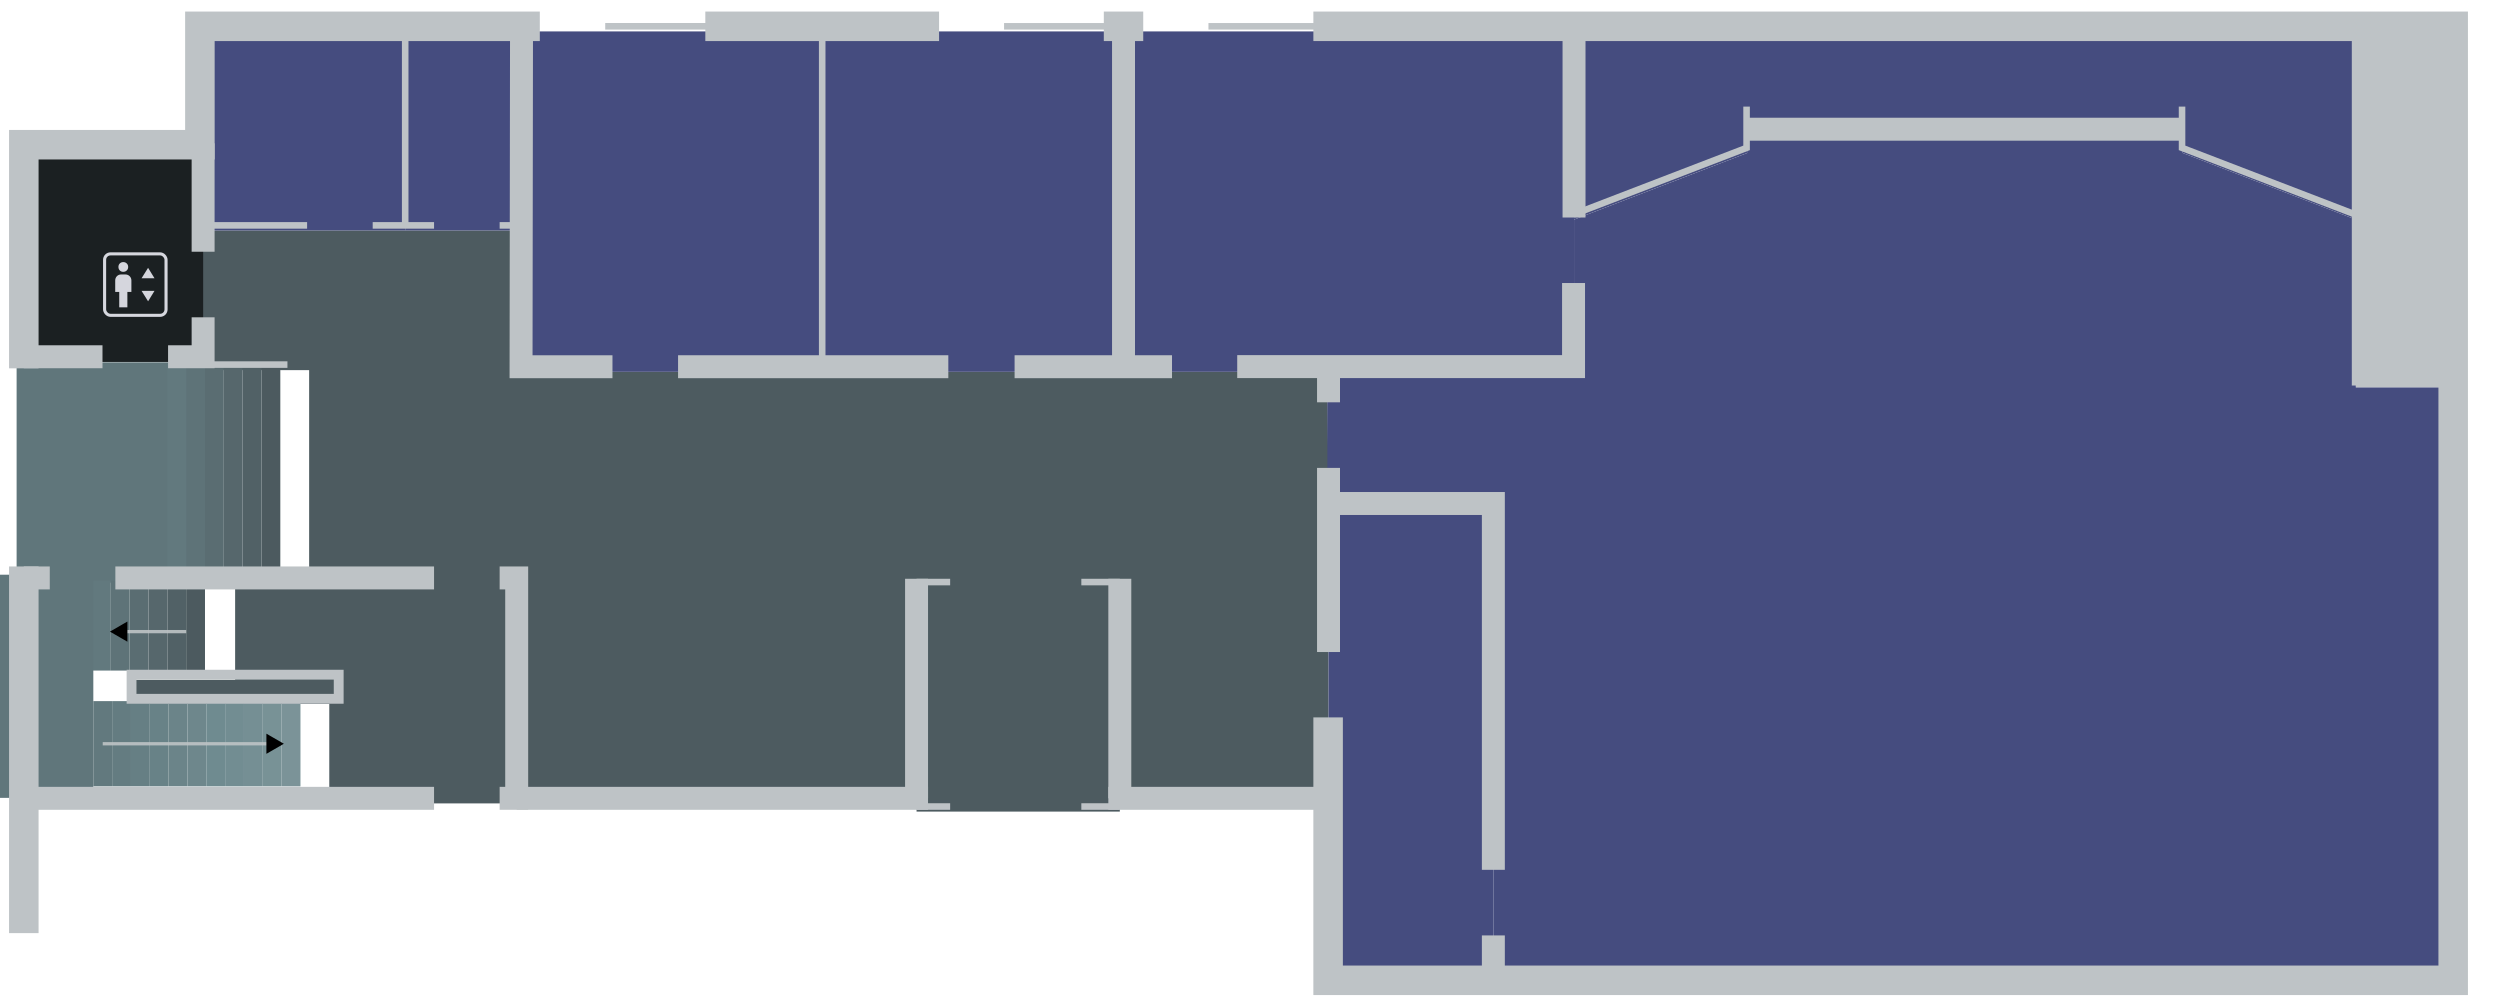 <svg width="3749.942" height="1499.901" viewBox="0 0 3749.942 1499.901" version="1.1" id="svg1" xml:space="preserve" xmlns="http://www.w3.org/2000/svg">
  <defs id="defs1">
    <linearGradient id="swatch446">
      <stop style="stop-color:#4c5a5f;stop-opacity:1" offset="0" id="stop446"/>
    </linearGradient>
    <marker style="overflow:visible" id="Triangle" refX="0" refY="0" orient="auto-start-reverse" markerWidth="1" markerHeight="1" viewBox="0 0 1 1" preserveAspectRatio="xMidYMid">
      <path transform="scale(0.5)" style="fill:context-stroke;fill-rule:evenodd;stroke:context-stroke;stroke-width:1pt" d="M 5.77,0 -2.88,5 V -5 Z" id="path597"/>
    </marker>
    <filter style="color-interpolation-filters:sRGB" id="filter65" x="-0.101" y="-0.101" width="1.202" height="1.202">
      <feFlood result="flood" flood-opacity="0.396" flood-color="rgb(0,0,0)" id="feFlood64"/>
      <feGaussianBlur result="blur" in="SourceGraphic" stdDeviation="3" id="feGaussianBlur64"/>
      <feOffset result="offset" in="blur" dx="0" dy="0" id="feOffset64"/>
      <feComposite result="comp1" operator="in" in="flood" in2="offset" id="feComposite64"/>
      <feComposite result="comp2" operator="over" in="SourceGraphic" in2="comp1" id="feComposite65"/>
    </filter>
    <filter style="color-interpolation-filters:sRGB" id="filter1073" x="-0.036" y="-0.165" width="1.073" height="1.329">
      <feFlood result="flood" flood-opacity="1" flood-color="rgb(0,0,0)" id="feFlood1071"/>
      <feGaussianBlur result="blur" in="SourceGraphic" stdDeviation="2" id="feGaussianBlur1071"/>
      <feOffset result="offset" in="blur" dx="0" dy="0" id="feOffset1071"/>
      <feComposite result="comp1" operator="in" in="flood" in2="offset" id="feComposite1072"/>
      <feComposite result="comp2" operator="over" in="SourceGraphic" in2="comp1" id="feComposite1073"/>
    </filter>
    <filter style="color-interpolation-filters:sRGB" id="filter1075" x="-0.036" y="-0.165" width="1.073" height="1.329">
      <feFlood result="flood" flood-opacity="1" flood-color="rgb(0,0,0)" id="feFlood1073"/>
      <feGaussianBlur result="blur" in="SourceGraphic" stdDeviation="2" id="feGaussianBlur1073"/>
      <feOffset result="offset" in="blur" dx="0" dy="0" id="feOffset1073"/>
      <feComposite result="comp1" operator="in" in="flood" in2="offset" id="feComposite1074"/>
      <feComposite result="comp2" operator="over" in="SourceGraphic" in2="comp1" id="feComposite1075"/>
    </filter>
    <filter style="color-interpolation-filters:sRGB" id="filter1077" x="-0.036" y="-0.165" width="1.073" height="1.329">
      <feFlood result="flood" flood-opacity="1" flood-color="rgb(0,0,0)" id="feFlood1075"/>
      <feGaussianBlur result="blur" in="SourceGraphic" stdDeviation="2" id="feGaussianBlur1075"/>
      <feOffset result="offset" in="blur" dx="0" dy="0" id="feOffset1075"/>
      <feComposite result="comp1" operator="in" in="flood" in2="offset" id="feComposite1076"/>
      <feComposite result="comp2" operator="over" in="SourceGraphic" in2="comp1" id="feComposite1077"/>
    </filter>
    <filter style="color-interpolation-filters:sRGB" id="filter1079" x="-0.036" y="-0.165" width="1.073" height="1.329">
      <feFlood result="flood" flood-opacity="1" flood-color="rgb(0,0,0)" id="feFlood1077"/>
      <feGaussianBlur result="blur" in="SourceGraphic" stdDeviation="2" id="feGaussianBlur1077"/>
      <feOffset result="offset" in="blur" dx="0" dy="0" id="feOffset1077"/>
      <feComposite result="comp1" operator="in" in="flood" in2="offset" id="feComposite1078"/>
      <feComposite result="comp2" operator="over" in="SourceGraphic" in2="comp1" id="feComposite1079"/>
    </filter>
    <filter style="color-interpolation-filters:sRGB" id="filter1081" x="-0.036" y="-0.165" width="1.073" height="1.329">
      <feFlood result="flood" flood-opacity="1" flood-color="rgb(0,0,0)" id="feFlood1079"/>
      <feGaussianBlur result="blur" in="SourceGraphic" stdDeviation="2" id="feGaussianBlur1079"/>
      <feOffset result="offset" in="blur" dx="0" dy="0" id="feOffset1079"/>
      <feComposite result="comp1" operator="in" in="flood" in2="offset" id="feComposite1080"/>
      <feComposite result="comp2" operator="over" in="SourceGraphic" in2="comp1" id="feComposite1081"/>
    </filter>
    <filter style="color-interpolation-filters:sRGB" id="filter1083" x="-0.036" y="-0.165" width="1.073" height="1.329">
      <feFlood result="flood" flood-opacity="1" flood-color="rgb(0,0,0)" id="feFlood1081"/>
      <feGaussianBlur result="blur" in="SourceGraphic" stdDeviation="2" id="feGaussianBlur1081"/>
      <feOffset result="offset" in="blur" dx="0" dy="0" id="feOffset1081"/>
      <feComposite result="comp1" operator="in" in="flood" in2="offset" id="feComposite1082"/>
      <feComposite result="comp2" operator="over" in="SourceGraphic" in2="comp1" id="feComposite1083"/>
    </filter>
    <filter style="color-interpolation-filters:sRGB" id="filter1085" x="-0.036" y="-0.165" width="1.073" height="1.329">
      <feFlood result="flood" flood-opacity="1" flood-color="rgb(0,0,0)" id="feFlood1083"/>
      <feGaussianBlur result="blur" in="SourceGraphic" stdDeviation="2" id="feGaussianBlur1083"/>
      <feOffset result="offset" in="blur" dx="0" dy="0" id="feOffset1083"/>
      <feComposite result="comp1" operator="in" in="flood" in2="offset" id="feComposite1084"/>
      <feComposite result="comp2" operator="over" in="SourceGraphic" in2="comp1" id="feComposite1085"/>
    </filter>
    <filter style="color-interpolation-filters:sRGB" id="filter1087" x="-0.036" y="-0.165" width="1.073" height="1.329">
      <feFlood result="flood" flood-opacity="1" flood-color="rgb(0,0,0)" id="feFlood1085"/>
      <feGaussianBlur result="blur" in="SourceGraphic" stdDeviation="2" id="feGaussianBlur1085"/>
      <feOffset result="offset" in="blur" dx="0" dy="0" id="feOffset1085"/>
      <feComposite result="comp1" operator="in" in="flood" in2="offset" id="feComposite1086"/>
      <feComposite result="comp2" operator="over" in="SourceGraphic" in2="comp1" id="feComposite1087"/>
    </filter>
    <filter style="color-interpolation-filters:sRGB" id="filter1089" x="-0.036" y="-0.165" width="1.073" height="1.329">
      <feFlood result="flood" flood-opacity="1" flood-color="rgb(0,0,0)" id="feFlood1087"/>
      <feGaussianBlur result="blur" in="SourceGraphic" stdDeviation="2" id="feGaussianBlur1087"/>
      <feOffset result="offset" in="blur" dx="0" dy="0" id="feOffset1087"/>
      <feComposite result="comp1" operator="in" in="flood" in2="offset" id="feComposite1088"/>
      <feComposite result="comp2" operator="over" in="SourceGraphic" in2="comp1" id="feComposite1089"/>
    </filter>
    <filter style="color-interpolation-filters:sRGB" id="filter1091" x="-0.036" y="-0.165" width="1.073" height="1.329">
      <feFlood result="flood" flood-opacity="1" flood-color="rgb(0,0,0)" id="feFlood1089"/>
      <feGaussianBlur result="blur" in="SourceGraphic" stdDeviation="2" id="feGaussianBlur1089"/>
      <feOffset result="offset" in="blur" dx="0" dy="0" id="feOffset1089"/>
      <feComposite result="comp1" operator="in" in="flood" in2="offset" id="feComposite1090"/>
      <feComposite result="comp2" operator="over" in="SourceGraphic" in2="comp1" id="feComposite1091"/>
    </filter>
    <filter style="color-interpolation-filters:sRGB" id="filter1116" x="-0.036" y="-0.165" width="1.073" height="1.329">
      <feFlood result="flood" flood-opacity="1" flood-color="rgb(0,0,0)" id="feFlood1115"/>
      <feGaussianBlur result="blur" in="SourceGraphic" stdDeviation="2" id="feGaussianBlur1115"/>
      <feOffset result="offset" in="blur" dx="0" dy="-0" id="feOffset1115"/>
      <feComposite result="comp1" operator="in" in="flood" in2="offset" id="feComposite1115"/>
      <feComposite result="comp2" operator="over" in="SourceGraphic" in2="comp1" id="feComposite1116"/>
    </filter>
    <filter style="color-interpolation-filters:sRGB" id="filter961-3" x="-0.036" y="-0.165" width="1.073" height="1.329">
      <feFlood result="flood" flood-opacity="1" flood-color="rgb(0,0,0)" id="feFlood959-3"/>
      <feGaussianBlur result="blur" in="SourceGraphic" stdDeviation="2" id="feGaussianBlur959-47"/>
      <feOffset result="offset" in="blur" dx="0" dy="0" id="feOffset959-2"/>
      <feComposite result="comp1" operator="in" in="flood" in2="offset" id="feComposite960-0"/>
      <feComposite result="comp2" operator="over" in="SourceGraphic" in2="comp1" id="feComposite961-3"/>
    </filter>
    <filter style="color-interpolation-filters:sRGB" id="filter957-1" x="-0.036" y="-0.165" width="1.073" height="1.329">
      <feFlood result="flood" flood-opacity="1" flood-color="rgb(0,0,0)" id="feFlood955-2"/>
      <feGaussianBlur result="blur" in="SourceGraphic" stdDeviation="2" id="feGaussianBlur955-4"/>
      <feOffset result="offset" in="blur" dx="0" dy="0" id="feOffset955-4"/>
      <feComposite result="comp1" operator="in" in="flood" in2="offset" id="feComposite956-6"/>
      <feComposite result="comp2" operator="over" in="SourceGraphic" in2="comp1" id="feComposite957-2"/>
    </filter>
    <filter style="color-interpolation-filters:sRGB" id="filter953-3" x="-0.036" y="-0.165" width="1.073" height="1.329">
      <feFlood result="flood" flood-opacity="1" flood-color="rgb(0,0,0)" id="feFlood951-5"/>
      <feGaussianBlur result="blur" in="SourceGraphic" stdDeviation="2" id="feGaussianBlur951-8"/>
      <feOffset result="offset" in="blur" dx="0" dy="0" id="feOffset951-9"/>
      <feComposite result="comp1" operator="in" in="flood" in2="offset" id="feComposite952-5"/>
      <feComposite result="comp2" operator="over" in="SourceGraphic" in2="comp1" id="feComposite953-7"/>
    </filter>
    <filter style="color-interpolation-filters:sRGB" id="filter949-5" x="-0.036" y="-0.165" width="1.073" height="1.329">
      <feFlood result="flood" flood-opacity="1" flood-color="rgb(0,0,0)" id="feFlood947-3"/>
      <feGaussianBlur result="blur" in="SourceGraphic" stdDeviation="2" id="feGaussianBlur947-8"/>
      <feOffset result="offset" in="blur" dx="0" dy="0" id="feOffset947-4"/>
      <feComposite result="comp1" operator="in" in="flood" in2="offset" id="feComposite948-8"/>
      <feComposite result="comp2" operator="over" in="SourceGraphic" in2="comp1" id="feComposite949-1"/>
    </filter>
    <filter style="color-interpolation-filters:sRGB" id="filter945-8" x="-0.036" y="-0.165" width="1.073" height="1.329">
      <feFlood result="flood" flood-opacity="1" flood-color="rgb(0,0,0)" id="feFlood943-8"/>
      <feGaussianBlur result="blur" in="SourceGraphic" stdDeviation="2" id="feGaussianBlur943-3"/>
      <feOffset result="offset" in="blur" dx="0" dy="0" id="feOffset943-2"/>
      <feComposite result="comp1" operator="in" in="flood" in2="offset" id="feComposite944-2"/>
      <feComposite result="comp2" operator="over" in="SourceGraphic" in2="comp1" id="feComposite945-2"/>
    </filter>
    <filter style="color-interpolation-filters:sRGB" id="filter941-7" x="-0.036" y="-0.165" width="1.073" height="1.329">
      <feFlood result="flood" flood-opacity="1" flood-color="rgb(0,0,0)" id="feFlood940-6"/>
      <feGaussianBlur result="blur" in="SourceGraphic" stdDeviation="2" id="feGaussianBlur940-7"/>
      <feOffset result="offset" in="blur" dx="0" dy="0" id="feOffset940-3"/>
      <feComposite result="comp1" operator="in" in="flood" in2="offset" id="feComposite940-7"/>
      <feComposite result="comp2" operator="over" in="SourceGraphic" in2="comp1" id="feComposite941-7"/>
    </filter>
    <filter style="color-interpolation-filters:sRGB" id="filter961-3-1" x="-0.036" y="-0.165" width="1.073" height="1.329">
      <feFlood result="flood" flood-opacity="1" flood-color="rgb(0,0,0)" id="feFlood959-3-5"/>
      <feGaussianBlur result="blur" in="SourceGraphic" stdDeviation="2" id="feGaussianBlur959-47-5"/>
      <feOffset result="offset" in="blur" dx="0" dy="0" id="feOffset959-2-4"/>
      <feComposite result="comp1" operator="in" in="flood" in2="offset" id="feComposite960-0-5"/>
      <feComposite result="comp2" operator="over" in="SourceGraphic" in2="comp1" id="feComposite961-3-2"/>
    </filter>
    <filter style="color-interpolation-filters:sRGB" id="filter957-1-6" x="-0.036" y="-0.165" width="1.073" height="1.329">
      <feFlood result="flood" flood-opacity="1" flood-color="rgb(0,0,0)" id="feFlood955-2-8"/>
      <feGaussianBlur result="blur" in="SourceGraphic" stdDeviation="2" id="feGaussianBlur955-4-7"/>
      <feOffset result="offset" in="blur" dx="0" dy="0" id="feOffset955-4-9"/>
      <feComposite result="comp1" operator="in" in="flood" in2="offset" id="feComposite956-6-9"/>
      <feComposite result="comp2" operator="over" in="SourceGraphic" in2="comp1" id="feComposite957-2-2"/>
    </filter>
    <filter style="color-interpolation-filters:sRGB" id="filter953-3-7" x="-0.036" y="-0.165" width="1.073" height="1.329">
      <feFlood result="flood" flood-opacity="1" flood-color="rgb(0,0,0)" id="feFlood951-5-3"/>
      <feGaussianBlur result="blur" in="SourceGraphic" stdDeviation="2" id="feGaussianBlur951-8-5"/>
      <feOffset result="offset" in="blur" dx="0" dy="0" id="feOffset951-9-1"/>
      <feComposite result="comp1" operator="in" in="flood" in2="offset" id="feComposite952-5-1"/>
      <feComposite result="comp2" operator="over" in="SourceGraphic" in2="comp1" id="feComposite953-7-0"/>
    </filter>
    <filter style="color-interpolation-filters:sRGB" id="filter949-5-1" x="-0.036" y="-0.165" width="1.073" height="1.329">
      <feFlood result="flood" flood-opacity="1" flood-color="rgb(0,0,0)" id="feFlood947-3-8"/>
      <feGaussianBlur result="blur" in="SourceGraphic" stdDeviation="2" id="feGaussianBlur947-8-3"/>
      <feOffset result="offset" in="blur" dx="0" dy="0" id="feOffset947-4-1"/>
      <feComposite result="comp1" operator="in" in="flood" in2="offset" id="feComposite948-8-2"/>
      <feComposite result="comp2" operator="over" in="SourceGraphic" in2="comp1" id="feComposite949-1-1"/>
    </filter>
    <filter style="color-interpolation-filters:sRGB" id="filter945-8-7" x="-0.036" y="-0.165" width="1.073" height="1.329">
      <feFlood result="flood" flood-opacity="1" flood-color="rgb(0,0,0)" id="feFlood943-8-7"/>
      <feGaussianBlur result="blur" in="SourceGraphic" stdDeviation="2" id="feGaussianBlur943-3-4"/>
      <feOffset result="offset" in="blur" dx="0" dy="0" id="feOffset943-2-9"/>
      <feComposite result="comp1" operator="in" in="flood" in2="offset" id="feComposite944-2-9"/>
      <feComposite result="comp2" operator="over" in="SourceGraphic" in2="comp1" id="feComposite945-2-2"/>
    </filter>
    <filter style="color-interpolation-filters:sRGB" id="filter941-7-3" x="-0.036" y="-0.165" width="1.073" height="1.329">
      <feFlood result="flood" flood-opacity="1" flood-color="rgb(0,0,0)" id="feFlood940-6-0"/>
      <feGaussianBlur result="blur" in="SourceGraphic" stdDeviation="2" id="feGaussianBlur940-7-4"/>
      <feOffset result="offset" in="blur" dx="0" dy="0" id="feOffset940-3-6"/>
      <feComposite result="comp1" operator="in" in="flood" in2="offset" id="feComposite940-7-3"/>
      <feComposite result="comp2" operator="over" in="SourceGraphic" in2="comp1" id="feComposite941-7-5"/>
    </filter>
    <filter style="color-interpolation-filters:sRGB" id="filter1116-8" x="-0.036" y="-0.165" width="1.073" height="1.329">
      <feFlood result="flood" flood-opacity="1" flood-color="rgb(0,0,0)" id="feFlood1115-6"/>
      <feGaussianBlur result="blur" in="SourceGraphic" stdDeviation="2" id="feGaussianBlur1115-7"/>
      <feOffset result="offset" in="blur" dx="0" dy="-0" id="feOffset1115-8"/>
      <feComposite result="comp1" operator="in" in="flood" in2="offset" id="feComposite1115-5"/>
      <feComposite result="comp2" operator="over" in="SourceGraphic" in2="comp1" id="feComposite1116-9"/>
    </filter>
    <filter style="color-interpolation-filters:sRGB" id="filter1091-8" x="-0.036" y="-0.165" width="1.073" height="1.329">
      <feFlood result="flood" flood-opacity="1" flood-color="rgb(0,0,0)" id="feFlood1089-5"/>
      <feGaussianBlur result="blur" in="SourceGraphic" stdDeviation="2" id="feGaussianBlur1089-1"/>
      <feOffset result="offset" in="blur" dx="0" dy="0" id="feOffset1089-2"/>
      <feComposite result="comp1" operator="in" in="flood" in2="offset" id="feComposite1090-3"/>
      <feComposite result="comp2" operator="over" in="SourceGraphic" in2="comp1" id="feComposite1091-4"/>
    </filter>
    <filter style="color-interpolation-filters:sRGB" id="filter1089-0" x="-0.036" y="-0.165" width="1.073" height="1.329">
      <feFlood result="flood" flood-opacity="1" flood-color="rgb(0,0,0)" id="feFlood1087-9"/>
      <feGaussianBlur result="blur" in="SourceGraphic" stdDeviation="2" id="feGaussianBlur1087-7"/>
      <feOffset result="offset" in="blur" dx="0" dy="0" id="feOffset1087-5"/>
      <feComposite result="comp1" operator="in" in="flood" in2="offset" id="feComposite1088-8"/>
      <feComposite result="comp2" operator="over" in="SourceGraphic" in2="comp1" id="feComposite1089-0"/>
    </filter>
    <filter style="color-interpolation-filters:sRGB" id="filter1087-5" x="-0.036" y="-0.165" width="1.073" height="1.329">
      <feFlood result="flood" flood-opacity="1" flood-color="rgb(0,0,0)" id="feFlood1085-1"/>
      <feGaussianBlur result="blur" in="SourceGraphic" stdDeviation="2" id="feGaussianBlur1085-8"/>
      <feOffset result="offset" in="blur" dx="0" dy="0" id="feOffset1085-4"/>
      <feComposite result="comp1" operator="in" in="flood" in2="offset" id="feComposite1086-5"/>
      <feComposite result="comp2" operator="over" in="SourceGraphic" in2="comp1" id="feComposite1087-8"/>
    </filter>
    <filter style="color-interpolation-filters:sRGB" id="filter1085-9" x="-0.036" y="-0.165" width="1.073" height="1.329">
      <feFlood result="flood" flood-opacity="1" flood-color="rgb(0,0,0)" id="feFlood1083-8"/>
      <feGaussianBlur result="blur" in="SourceGraphic" stdDeviation="2" id="feGaussianBlur1083-2"/>
      <feOffset result="offset" in="blur" dx="0" dy="0" id="feOffset1083-6"/>
      <feComposite result="comp1" operator="in" in="flood" in2="offset" id="feComposite1084-6"/>
      <feComposite result="comp2" operator="over" in="SourceGraphic" in2="comp1" id="feComposite1085-2"/>
    </filter>
    <filter style="color-interpolation-filters:sRGB" id="filter1083-0" x="-0.036" y="-0.165" width="1.073" height="1.329">
      <feFlood result="flood" flood-opacity="1" flood-color="rgb(0,0,0)" id="feFlood1081-0"/>
      <feGaussianBlur result="blur" in="SourceGraphic" stdDeviation="2" id="feGaussianBlur1081-7"/>
      <feOffset result="offset" in="blur" dx="0" dy="0" id="feOffset1081-7"/>
      <feComposite result="comp1" operator="in" in="flood" in2="offset" id="feComposite1082-9"/>
      <feComposite result="comp2" operator="over" in="SourceGraphic" in2="comp1" id="feComposite1083-2"/>
    </filter>
    <filter style="color-interpolation-filters:sRGB" id="filter1081-7" x="-0.036" y="-0.165" width="1.073" height="1.329">
      <feFlood result="flood" flood-opacity="1" flood-color="rgb(0,0,0)" id="feFlood1079-2"/>
      <feGaussianBlur result="blur" in="SourceGraphic" stdDeviation="2" id="feGaussianBlur1079-0"/>
      <feOffset result="offset" in="blur" dx="0" dy="0" id="feOffset1079-0"/>
      <feComposite result="comp1" operator="in" in="flood" in2="offset" id="feComposite1080-8"/>
      <feComposite result="comp2" operator="over" in="SourceGraphic" in2="comp1" id="feComposite1081-4"/>
    </filter>
    <filter style="color-interpolation-filters:sRGB" id="filter1079-0" x="-0.036" y="-0.165" width="1.073" height="1.329">
      <feFlood result="flood" flood-opacity="1" flood-color="rgb(0,0,0)" id="feFlood1077-7"/>
      <feGaussianBlur result="blur" in="SourceGraphic" stdDeviation="2" id="feGaussianBlur1077-1"/>
      <feOffset result="offset" in="blur" dx="0" dy="0" id="feOffset1077-4"/>
      <feComposite result="comp1" operator="in" in="flood" in2="offset" id="feComposite1078-6"/>
      <feComposite result="comp2" operator="over" in="SourceGraphic" in2="comp1" id="feComposite1079-9"/>
    </filter>
    <filter style="color-interpolation-filters:sRGB" id="filter1077-3" x="-0.036" y="-0.165" width="1.073" height="1.329">
      <feFlood result="flood" flood-opacity="1" flood-color="rgb(0,0,0)" id="feFlood1075-8"/>
      <feGaussianBlur result="blur" in="SourceGraphic" stdDeviation="2" id="feGaussianBlur1075-8"/>
      <feOffset result="offset" in="blur" dx="0" dy="0" id="feOffset1075-6"/>
      <feComposite result="comp1" operator="in" in="flood" in2="offset" id="feComposite1076-2"/>
      <feComposite result="comp2" operator="over" in="SourceGraphic" in2="comp1" id="feComposite1077-8"/>
    </filter>
    <filter style="color-interpolation-filters:sRGB" id="filter1075-6" x="-0.036" y="-0.165" width="1.073" height="1.329">
      <feFlood result="flood" flood-opacity="1" flood-color="rgb(0,0,0)" id="feFlood1073-7"/>
      <feGaussianBlur result="blur" in="SourceGraphic" stdDeviation="2" id="feGaussianBlur1073-2"/>
      <feOffset result="offset" in="blur" dx="0" dy="0" id="feOffset1073-0"/>
      <feComposite result="comp1" operator="in" in="flood" in2="offset" id="feComposite1074-2"/>
      <feComposite result="comp2" operator="over" in="SourceGraphic" in2="comp1" id="feComposite1075-1"/>
    </filter>
    <filter style="color-interpolation-filters:sRGB" id="filter1073-4" x="-0.036" y="-0.165" width="1.073" height="1.329">
      <feFlood result="flood" flood-opacity="1" flood-color="rgb(0,0,0)" id="feFlood1071-2"/>
      <feGaussianBlur result="blur" in="SourceGraphic" stdDeviation="2" id="feGaussianBlur1071-3"/>
      <feOffset result="offset" in="blur" dx="0" dy="0" id="feOffset1071-5"/>
      <feComposite result="comp1" operator="in" in="flood" in2="offset" id="feComposite1072-2"/>
      <feComposite result="comp2" operator="over" in="SourceGraphic" in2="comp1" id="feComposite1073-4"/>
    </filter>
    <marker style="overflow:visible" id="Triangle-7" refX="0" refY="0" orient="auto-start-reverse" markerWidth="1" markerHeight="1" viewBox="0 0 1 1" preserveAspectRatio="xMidYMid">
      <path transform="scale(0.5)" style="fill:context-stroke;fill-rule:evenodd;stroke:context-stroke;stroke-width:1pt" d="M 5.77,0 -2.88,5 V -5 Z" id="path597-1"/>
    </marker>
  </defs>
  <g id="floor_0" transform="matrix(40.336,0,0,40.336,841.448,-8776.36)" style="display:inline">
    <g id="rooms_0" style="display:inline;opacity:1" transform="matrix(0.024,0,0,0.024,-0.024,255.987)">
      <rect style="font-variation-settings:'wdth' 70,'wght' 600;display:inline;fill:#60767b;fill-opacity:1;stroke-width:28.895;stroke-dasharray:none" id="rect1138-5" width="341.482" height="298.246" x="170.415" y="2767.336" transform="rotate(-90,-2068.38,1541.421)"/>
      <path style="fill:#4d5b60;fill-opacity:1;stroke:none;stroke-width:10.163;stroke-dasharray:none;stroke-opacity:1" d="m -544.685,-1026.689 v -30.489 h -8.718 l -1.1,-185.929 h 85.602 408.347 l -0.298,218.985 h 243.281 866.979 139.117 l 1.764,211.933 -10e-5,456.834 H 866.896 v 12.704 H 551.963 l -1e-5,-12.704 H -67.606 l -290.393,-3e-5 3e-5,-154.205 h -306.38 v -37.371 h 160.484 v -149.906 l 114.676,10e-6 -2e-5,-329.851 z" id="FE010"/>
      <rect style="display:inline;fill:#454c7f;fill-opacity:1;stroke:none;stroke-width:35.571;stroke-dasharray:none;stroke-opacity:1" id="FE001" width="318.107" height="308.452" x="-558.486" y="-1068.339" transform="translate(-4.004637e-6,-483.22)"/>
      <rect style="fill:#454c7f;fill-opacity:1;stroke:none;stroke-width:35.571;stroke-dasharray:none;stroke-opacity:1" id="FE002" width="179.826" height="308.452" x="-240.379" y="-1551.559"/>
      <rect style="fill:#454c7f;fill-opacity:1;stroke:none;stroke-width:38.285;stroke-dasharray:none;stroke-opacity:1" id="FE003" width="466.509" height="527.437" x="-60.753" y="-1551.559"/>
      <rect style="fill:#454c7f;fill-opacity:1;stroke:none;stroke-width:35.571;stroke-dasharray:none;stroke-opacity:1" id="FE004" width="466.893" height="527.437" x="405.756" y="-1551.559"/>
      <rect style="fill:#454c7f;fill-opacity:1;stroke:none;stroke-width:35.571;stroke-dasharray:none;stroke-opacity:1" id="FE005" width="698.046" height="527.437" x="872.649" y="-1551.559"/>
      <rect style="fill:#454c7f;fill-opacity:1;stroke:none;stroke-width:35.571;stroke-dasharray:none;stroke-opacity:1" id="FE007" width="255.399" height="739.01" x="1190.289" y="-812.19"/>
      <rect style="fill:#1b2022;fill-opacity:1;stroke:none;stroke-width:35.571;stroke-dasharray:none;stroke-opacity:1" id="FE_LIFT" width="277.906" height="328.722" x="-831.308" y="-1368.114"/>
      <path style="fill:#454c7f;fill-opacity:1;stroke-width:35.571" d="m 1570.695,-1551.559 v 291.561 l 268.188,-103.147 v -28.925 l 674.953,-3.033 v 31.959 l 268.188,103.147 v -291.561 h -943.141 z" id="path34"/>
      <rect style="display:inline;fill:#bec3c6;fill-opacity:1;stroke-width:35.571" id="FE_SCHACHT" width="152.059" height="551.689" x="2782.024" y="-1068.339" transform="translate(-4.004637e-6,-483.22)"/>
      <path style="fill:#454c7f;fill-opacity:1;stroke-width:35.571" d="m 1188.526,-1024.122 382.17,-10e-5 -1e-4,-235.876 268.188,-103.147 v -31.959 h 674.953 v 31.959 l 268.188,103.147 10e-5,260.127 h 152.059 V -72.92 L 1445.688,-73.18 V -812.19 l -257.163,10e-6 z" id="FE006"/>
    </g>
    <g id="g1138" transform="matrix(0.024,0,0,0.024,-88.081,243.133)" style="display:inline">
      <g id="g140">
        <rect style="font-variation-settings:'wdth' 70,'wght' 600;display:inline;fill:#62797e;fill-opacity:1;stroke-width:5.622;stroke-dasharray:none;filter:url(#filter1091)" id="rect1116" width="132.121" height="29.179" x="-614.643" y="3098.413" transform="rotate(-90,-306.905,-153.915)"/>
        <rect style="font-variation-settings:'wdth' 70,'wght' 600;display:inline;fill:#647c81;fill-opacity:1;stroke-width:5.622;stroke-dasharray:none;filter:url(#filter1089)" id="rect1117" width="132.121" height="29.179" x="-614.643" y="3127.592" transform="rotate(-90,-306.905,-153.915)"/>
        <rect style="font-variation-settings:'wdth' 70,'wght' 600;display:inline;fill:#667f84;fill-opacity:1;stroke-width:5.622;stroke-dasharray:none;filter:url(#filter1087)" id="rect1118" width="132.121" height="29.179" x="-614.643" y="3156.771" transform="rotate(-90,-306.905,-153.915)"/>
        <rect style="font-variation-settings:'wdth' 70,'wght' 600;display:inline;fill:#688287;fill-opacity:1;stroke-width:5.622;stroke-dasharray:none;filter:url(#filter1085)" id="rect1119" width="132.121" height="29.179" x="-614.643" y="3185.95" transform="rotate(-90,-306.905,-153.915)"/>
        <rect style="font-variation-settings:'wdth' 70,'wght' 600;display:inline;fill:#6b8489;fill-opacity:1;stroke-width:5.622;stroke-dasharray:none;filter:url(#filter1083)" id="rect1120" width="132.121" height="29.179" x="-614.643" y="3215.129" transform="rotate(-90,-306.905,-153.915)"/>
        <rect style="font-variation-settings:'wdth' 70,'wght' 600;display:inline;fill:#6e878c;fill-opacity:1;stroke-width:5.622;stroke-dasharray:none;filter:url(#filter1081)" id="rect1121" width="132.121" height="29.179" x="-614.643" y="3244.308" transform="rotate(-90,-306.905,-153.915)"/>
        <rect style="font-variation-settings:'wdth' 70,'wght' 600;display:inline;fill:#6f8b90;fill-opacity:1;stroke-width:5.622;stroke-dasharray:none;filter:url(#filter1079)" id="rect1122" width="132.121" height="29.179" x="-614.643" y="3273.487" transform="rotate(-90,-306.905,-153.915)"/>
        <rect style="font-variation-settings:'wdth' 70,'wght' 600;display:inline;fill:#728d92;fill-opacity:1;stroke-width:5.622;stroke-dasharray:none;filter:url(#filter1077)" id="rect1123" width="132.121" height="29.179" x="-614.643" y="3302.666" transform="rotate(-90,-306.905,-153.915)"/>
        <rect style="font-variation-settings:'wdth' 70,'wght' 600;display:inline;fill:#758f94;fill-opacity:1;stroke-width:5.622;stroke-dasharray:none;filter:url(#filter1075)" id="rect1124" width="132.121" height="29.179" x="-614.643" y="3331.845" transform="rotate(-90,-306.905,-153.915)"/>
        <rect style="font-variation-settings:'wdth' 70,'wght' 600;display:inline;fill:#789296;fill-opacity:1;stroke-width:5.622;stroke-dasharray:none;filter:url(#filter1073)" id="rect1125" width="132.121" height="29.179" x="-614.643" y="3361.024" transform="rotate(-90,-306.905,-153.915)"/>
        <rect style="font-variation-settings:'wdth' 70,'wght' 600;display:inline;fill:#7b9398;fill-opacity:1;stroke-width:5.622;stroke-dasharray:none;filter:url(#filter1116)" id="rect1126" width="132.121" height="29.179" x="-614.643" y="3390.203" transform="rotate(-90,-306.905,-153.915)"/>
      </g>
      <rect style="font-variation-settings:'wdth' 70,'wght' 600;display:inline;fill:#4c5a5f;fill-opacity:1;stroke-width:5.622;stroke-dasharray:none;filter:url(#filter941-7)" id="rect1127-5" width="132.121" height="29.179" x="-445.152" y="3390.203" transform="matrix(0,-2.417,1,0,-184.209,-1257.461)"/>
      <rect style="font-variation-settings:'wdth' 70,'wght' 600;display:inline;fill:#516166;fill-opacity:1;stroke-width:5.622;stroke-dasharray:none;filter:url(#filter945-8)" id="rect1129-3" width="132.121" height="29.179" x="-445.152" y="3331.845" transform="matrix(0,-2.417,1,0,-155.03,-1257.461)"/>
      <rect style="font-variation-settings:'wdth' 70,'wght' 600;display:inline;fill:#56676c;fill-opacity:1;stroke-width:5.622;stroke-dasharray:none;filter:url(#filter949-5)" id="rect1131-7" width="132.121" height="29.179" x="-445.152" y="3273.487" transform="matrix(0,-2.417,1,0,-125.851,-1257.461)"/>
      <rect style="font-variation-settings:'wdth' 70,'wght' 600;display:inline;fill:#5a6d72;fill-opacity:1;stroke-width:5.622;stroke-dasharray:none;filter:url(#filter953-3)" id="rect1133-7" width="132.121" height="29.179" x="-445.152" y="3215.129" transform="matrix(0,-2.417,1,0,-96.672,-1257.461)"/>
      <rect style="font-variation-settings:'wdth' 70,'wght' 600;display:inline;fill:#5e7378;fill-opacity:1;stroke-width:5.622;stroke-dasharray:none;filter:url(#filter957-1)" id="rect1135-2" width="132.121" height="29.179" x="-445.152" y="3156.771" transform="matrix(0,-2.417,1,0,-67.493,-1257.461)"/>
      <rect style="font-variation-settings:'wdth' 70,'wght' 600;display:inline;fill:#62797e;fill-opacity:1;stroke-width:5.622;stroke-dasharray:none;filter:url(#filter961-3)" id="rect1137-0" width="132.121" height="29.179" x="-445.152" y="3098.413" transform="matrix(0,-2.417,1,0,-38.314,-1257.461)"/>
      <rect style="font-variation-settings:'wdth' 70,'wght' 600;display:inline;fill:#4c5a5f;fill-opacity:1;stroke-width:5.622;stroke-dasharray:none;filter:url(#filter941-7-3)" id="rect1127-5-1" width="132.121" height="29.179" x="-445.152" y="3390.203" transform="matrix(0,-1.054,1,0,-300.925,-494.833)"/>
      <rect style="font-variation-settings:'wdth' 70,'wght' 600;display:inline;fill:#516166;fill-opacity:1;stroke-width:5.622;stroke-dasharray:none;filter:url(#filter945-8-7)" id="rect1129-3-2" width="132.121" height="29.179" x="-445.152" y="3331.845" transform="matrix(0,-1.054,1,0,-271.745,-494.833)"/>
      <rect style="font-variation-settings:'wdth' 70,'wght' 600;display:inline;fill:#56676c;fill-opacity:1;stroke-width:5.622;stroke-dasharray:none;filter:url(#filter949-5-1)" id="rect1131-7-9" width="132.121" height="29.179" x="-445.152" y="3273.487" transform="matrix(0,-1.054,1,0,-242.567,-494.833)"/>
      <rect style="font-variation-settings:'wdth' 70,'wght' 600;display:inline;fill:#5a6d72;fill-opacity:1;stroke-width:5.622;stroke-dasharray:none;filter:url(#filter953-3-7)" id="rect1133-7-2" width="132.121" height="29.179" x="-445.152" y="3215.129" transform="matrix(0,-1.054,1,0,-213.387,-494.833)"/>
      <rect style="font-variation-settings:'wdth' 70,'wght' 600;display:inline;fill:#5e7378;fill-opacity:1;stroke-width:5.622;stroke-dasharray:none;filter:url(#filter957-1-6)" id="rect1135-2-8" width="132.121" height="29.179" x="-445.152" y="3156.771" transform="matrix(0,-1.054,1,0,-184.208,-494.833)"/>
      <rect style="font-variation-settings:'wdth' 70,'wght' 600;display:inline;fill:#62797e;fill-opacity:1;stroke-width:5.622;stroke-dasharray:none;filter:url(#filter961-3-1)" id="rect1137-0-9" width="132.121" height="29.179" x="-445.152" y="3098.413" transform="matrix(0,-1.054,1,0,-155.029,-494.833)"/>
      <rect style="font-variation-settings:'wdth' 70,'wght' 600;display:inline;fill:#60767b;fill-opacity:1;stroke-width:21.698;stroke-dasharray:none" id="rect1138" width="345.78" height="166.088" x="-171.603" y="2779.335" transform="rotate(-90)"/>
      <path style="font-variation-settings:'wdth' 70,'wght' 600;display:inline;opacity:.9;fill:none;fill-opacity:1;stroke:#bec3c6;stroke-width:.124;stroke-dasharray:none;stroke-opacity:1;marker-end:url(#Triangle)" d="m 55.834,224.887 h 2.441" id="path1139" transform="matrix(-40.994,0,0,-40.994,5378.158,9133.037)"/>
      <path style="font-variation-settings:'wdth' 70,'wght' 600;display:inline;opacity:.9;fill:none;fill-opacity:1;stroke:#bec3c6;stroke-width:5.082;stroke-dasharray:none;stroke-opacity:1;marker-end:url(#Triangle)" d="m 2960.013,87.763 262.611,6e-5" id="path1140"/>
      <path style="fill:none;fill-opacity:1;stroke:#bec3c6;stroke-width:10.163;stroke-dasharray:none;stroke-opacity:1" d="M 3246.209,-499.73 H 3065.116" id="path43"/>
    </g>
    <g id="walls_0" transform="matrix(0.024,0,0,0.024,-0.024,244.2)" style="display:inline">
      <path style="font-variation-settings:'wdth' 70,'wght' 600;display:inline;fill:none;stroke:#bec3c6;stroke-width:35.571;stroke-linecap:butt;stroke-dasharray:none;stroke-opacity:1" d="M 703.862,-540.902 H 947.778" id="path29"/>
      <path style="font-variation-settings:'wdth' 70,'wght' 600;display:inline;fill:none;stroke:#bec3c6;stroke-width:35.571;stroke-linecap:butt;stroke-dasharray:none;stroke-opacity:1" d="m 182.43,-540.902 h 418.752" id="path29-2"/>
      <path style="font-variation-settings:'wdth' 70,'wght' 600;display:inline;fill:none;stroke:#bec3c6;stroke-width:35.571;stroke-linecap:butt;stroke-dasharray:none;stroke-opacity:1" d="m -689.455,-213.618 h 493.793" id="path29-2-0"/>
      <path style="font-variation-settings:'wdth' 70,'wght' 600;display:inline;fill:none;stroke:#bec3c6;stroke-width:35.571;stroke-linecap:butt;stroke-dasharray:none;stroke-opacity:1" d="m -831.308,127.864 h 635.646" id="path29-2-0-2"/>
      <path style="font-variation-settings:'wdth' 70,'wght' 600;display:inline;fill:none;stroke:#bec3c6;stroke-width:35.571;stroke-linecap:butt;stroke-dasharray:none;stroke-opacity:1" d="M -67.606,127.864 H 569.748" id="path29-2-0-2-7"/>
      <path style="font-variation-settings:'wdth' 70,'wght' 600;display:inline;fill:none;stroke:#bec3c6;stroke-width:35.571;stroke-linecap:butt;stroke-dasharray:none;stroke-opacity:1" d="M 849.111,127.864 H 1190.289" id="path29-2-0-2-7-2"/>
      <path style="font-variation-settings:'wdth' 70,'wght' 600;display:inline;fill:none;stroke:#bec3c6;stroke-width:35.571;stroke-linecap:butt;stroke-dasharray:none;stroke-opacity:1" d="M 551.963,-212.317 V 127.864" id="path29-2-0-2-7-6"/>
      <path style="font-variation-settings:'wdth' 70,'wght' 600;display:inline;fill:none;stroke:#bec3c6;stroke-width:35.571;stroke-linecap:butt;stroke-dasharray:none;stroke-opacity:1" d="M 866.896,-212.317 V 127.864" id="path29-2-0-2-7-6-1"/>
      <path style="font-variation-settings:'wdth' 70,'wght' 600;display:inline;fill:none;stroke:#bec3c6;stroke-width:35.571;stroke-linecap:butt;stroke-dasharray:none;stroke-opacity:1" d="m -831.308,-213.618 h 40.221" id="path29-2-0-0"/>
      <path style="font-variation-settings:'wdth' 70,'wght' 600;display:inline;fill:none;stroke:#bec3c6;stroke-width:35.571;stroke-linecap:butt;stroke-dasharray:none;stroke-opacity:1" d="m 872.649,-1050.332 v 509.43" id="path29-4"/>
      <path style="font-variation-settings:'wdth' 70,'wght' 600;display:inline;fill:none;stroke:#bec3c6;stroke-width:10.163;stroke-linecap:butt;stroke-dasharray:none;stroke-opacity:1" d="m 405.756,-1068.339 v 527.437" id="path29-4-8"/>
      <rect style="font-variation-settings:'wdth' 70,'wght' 600;display:inline;opacity:1;fill:none;fill-opacity:1;stroke:#bec3c6;stroke-width:15.245;stroke-dasharray:none;stroke-opacity:1" id="rect35" width="320.969" height="37.371" x="-664.378" y="-63.711"/>
      <path style="fill:none;stroke:#bec3c6;stroke-width:45.734;stroke-dasharray:none;stroke-opacity:1" d="M 586.854,-1068.339 H 224.658" id="path8"/>
      <path style="display:inline;fill:none;stroke:#bec3c6;stroke-width:45.734;stroke-dasharray:none;stroke-opacity:1" d="M 903.192,-1068.339 H 842.107" id="path8-5"/>
      <path style="display:inline;fill:none;stroke:#bec3c6;stroke-width:45.734;stroke-dasharray:none;stroke-opacity:1" d="M -31.788,-1068.339 H -558.486 v 183.445 h -272.822 v 346.507" id="path16"/>
      <path style="display:inline;fill:none;stroke:#bec3c6;stroke-width:45.734;stroke-dasharray:none;stroke-opacity:1" d="M -831.308,-231.403 V 336.717" id="path17"/>
      <path style="fill:none;stroke:#bec3c6;stroke-width:35.571;stroke-dasharray:none;stroke-opacity:1" d="m -60.133,-1068.339 -0.719,527.437 H 80.798" id="path18"/>
      <path style="display:inline;fill:none;stroke:#bec3c6;stroke-width:10.163;stroke-dasharray:none;stroke-opacity:1" d="m -240.379,-1068.339 v 308.452 h 44.718 -95.071" id="path19-1"/>
      <path style="fill:none;stroke:#bec3c6;stroke-width:10.163;stroke-dasharray:none;stroke-opacity:1" d="M -392.364,-759.887 H -545.436" id="path19"/>
      <path style="display:inline;fill:none;stroke:#bec3c6;stroke-width:10.163;stroke-dasharray:none;stroke-opacity:1" d="M -60.553,-759.887 H -94.03" id="path19-8"/>
      <path style="display:inline;fill:none;stroke:#bec3c6;stroke-width:10.163;stroke-dasharray:none;stroke-opacity:1" d="M 604.009,-207.235 H 551.963" id="path19-8-2"/>
      <path style="display:inline;fill:none;stroke:#bec3c6;stroke-width:10.163;stroke-dasharray:none;stroke-opacity:1" d="M 866.896,-207.235 H 807.272" id="path19-8-2-5"/>
      <path style="display:inline;fill:none;stroke:#bec3c6;stroke-width:10.163;stroke-dasharray:none;stroke-opacity:1" d="M 604.009,140.568 H 551.963" id="path19-8-2-9"/>
      <path style="display:inline;fill:none;stroke:#bec3c6;stroke-width:10.163;stroke-dasharray:none;stroke-opacity:1" d="M 866.896,140.568 H 807.272" id="path19-8-2-5-9"/>
      <path style="fill:none;stroke:#bec3c6;stroke-width:35.571;stroke-dasharray:none;stroke-opacity:1" d="m -94.03,-213.618 h 26.424 v 341.482 h -26.424" id="path27"/>
      <path style="fill:none;stroke:#bec3c6;stroke-width:35.571" d="m 1190.289,-98.829 10e-5,-285.291 v 55.151 h 255.399 v 567.612" id="path25"/>
      <path style="fill:none;stroke:#bec3c6;stroke-width:35.571" d="m 1445.688,340.274 v 69.766" id="path31"/>
      <path style="display:inline;fill:none;stroke:#bec3c6;stroke-width:35.571" d="M 1570.695,-772.083 V -1068.339" id="path33"/>
      <path style="fill:none;stroke:#bec3c6;stroke-width:45;stroke-dasharray:none;stroke-opacity:1" d="M 1989.216,22.5 H 3727.5 V 1477.401 H 2011.701 v -400.956" id="path2" transform="matrix(1.016,0,0,1.016,-854.234,-1091.206)"/>
      <path style="fill:none;stroke:#bec3c6;stroke-width:35;stroke-dasharray:none;stroke-opacity:1" d="M 296.002,366.286 V 200.922" id="path23" transform="matrix(1.016,0,0,1.016,-854.234,-1091.206)"/>
      <path style="fill:none;stroke:#bec3c6;stroke-width:35;stroke-dasharray:none;stroke-opacity:1" d="M 22.558,526.445 H 142.551" id="path23-6" transform="matrix(1.016,0,0,1.016,-854.234,-1091.206)"/>
      <path style="fill:none;stroke:#bec3c6;stroke-width:35;stroke-dasharray:none;stroke-opacity:1" d="m 296.002,466.286 v 60.159 h -53.451" id="path24" transform="matrix(1.016,0,0,1.016,-854.234,-1091.206)"/>
      <path style="fill:none;stroke:#bec3c6;stroke-width:35" d="M 1873.082,541.47 H 2386 V 414" id="path32" transform="matrix(1.016,0,0,1.016,-854.234,-1091.206)"/>
      <path style="fill:none;stroke:#bec3c6;stroke-width:10;stroke-dasharray:none" d="M 1086.321,22.5 909.243,22.476" id="path35" transform="matrix(1.016,0,0,1.016,-854.234,-1091.206)"/>
      <path style="fill:none;stroke:#bec3c6;stroke-width:10;stroke-dasharray:none" d="m 1517.502,22.5 h 181.659" id="path36" transform="matrix(1.016,0,0,1.016,-854.234,-1091.206)"/>
      <path style="fill:none;stroke:#bec3c6;stroke-width:10;stroke-dasharray:none" d="m 1829.212,22.5 h 180.753" id="path37" transform="matrix(1.016,0,0,1.016,-854.234,-1091.206)"/>
      <path style="fill:none;stroke:#bec3c6;stroke-width:10;stroke-dasharray:none" d="M 2386,309.381 2649.883,207.889 V 144.999" id="path39" transform="matrix(1.016,0,0,1.016,-854.234,-1091.206)"/>
      <path style="fill:none;stroke:#bec3c6;stroke-width:35;stroke-dasharray:none" d="M 2649.883,179.428 H 3314" id="path40" transform="matrix(1.016,0,0,1.016,-854.234,-1091.206)"/>
      <path style="fill:none;stroke:#bec3c6;stroke-width:10;stroke-dasharray:none" d="m 3314,144.999 v 62.891 l 263.883,101.491 V 22.5 565.332 H 3727.5" id="path41" transform="matrix(1.016,0,0,1.016,-854.234,-1091.206)"/>
      <path style="fill:none;fill-opacity:1;stroke:#bec3c6;stroke-width:35.571;stroke-dasharray:none;stroke-opacity:1" d="m 1190.289,-485.752 v -55.151" id="path46"/>
    </g>
    <g id="icons_0" transform="matrix(0.024,0,0,0.024,-0.024,244.2)" style="display:inline">
      <g id="g264" style="filter:url(#filter65)" transform="translate(-3111.214,-1695.54)">
        <rect style="font-variation-settings:'wdth' 70,'wght' 600;fill:none;fill-opacity:1;stroke:#d6d7de;stroke-width:4.788;stroke-linejoin:miter;stroke-dasharray:none;stroke-opacity:1" id="rect263" width="95.212" height="95.212" x="2405.067" y="979.805" ry="9.141"/>
        <path d="m 2427.751,1062.613 h 12.617 v -23.832 h 6.231 v -17.757 c 0,-2.634 -0.899,-4.85 -2.698,-6.648 -1.798,-1.798 -4.066,-2.698 -6.804,-2.698 h -6.231 c -2.737,0 -4.979,0.899 -6.726,2.698 -1.747,1.798 -2.62,4.014 -2.62,6.648 v 17.757 h 6.23 z m 6.196,-54.984 c 2.148,0 3.963,-0.703 5.444,-2.11 1.482,-1.406 2.223,-3.236 2.223,-5.487 0,-2.148 -0.729,-3.937 -2.188,-5.367 -1.458,-1.43 -3.261,-2.145 -5.41,-2.145 -2.148,0 -3.937,0.703 -5.367,2.11 -1.43,1.406 -2.145,3.184 -2.145,5.332 0,2.252 0.703,4.093 2.11,5.522 1.406,1.43 3.184,2.145 5.332,2.145 z m 28.384,9.969 h 20.093 l -9.969,-16.199 z m 10.125,35.67 9.969,-16.199 h -20.093 z" id="path264" style="fill:#d5d6dd;fill-opacity:1;stroke-width:0;stroke-dasharray:none"/>
      </g>
    </g>
  </g>
</svg>
